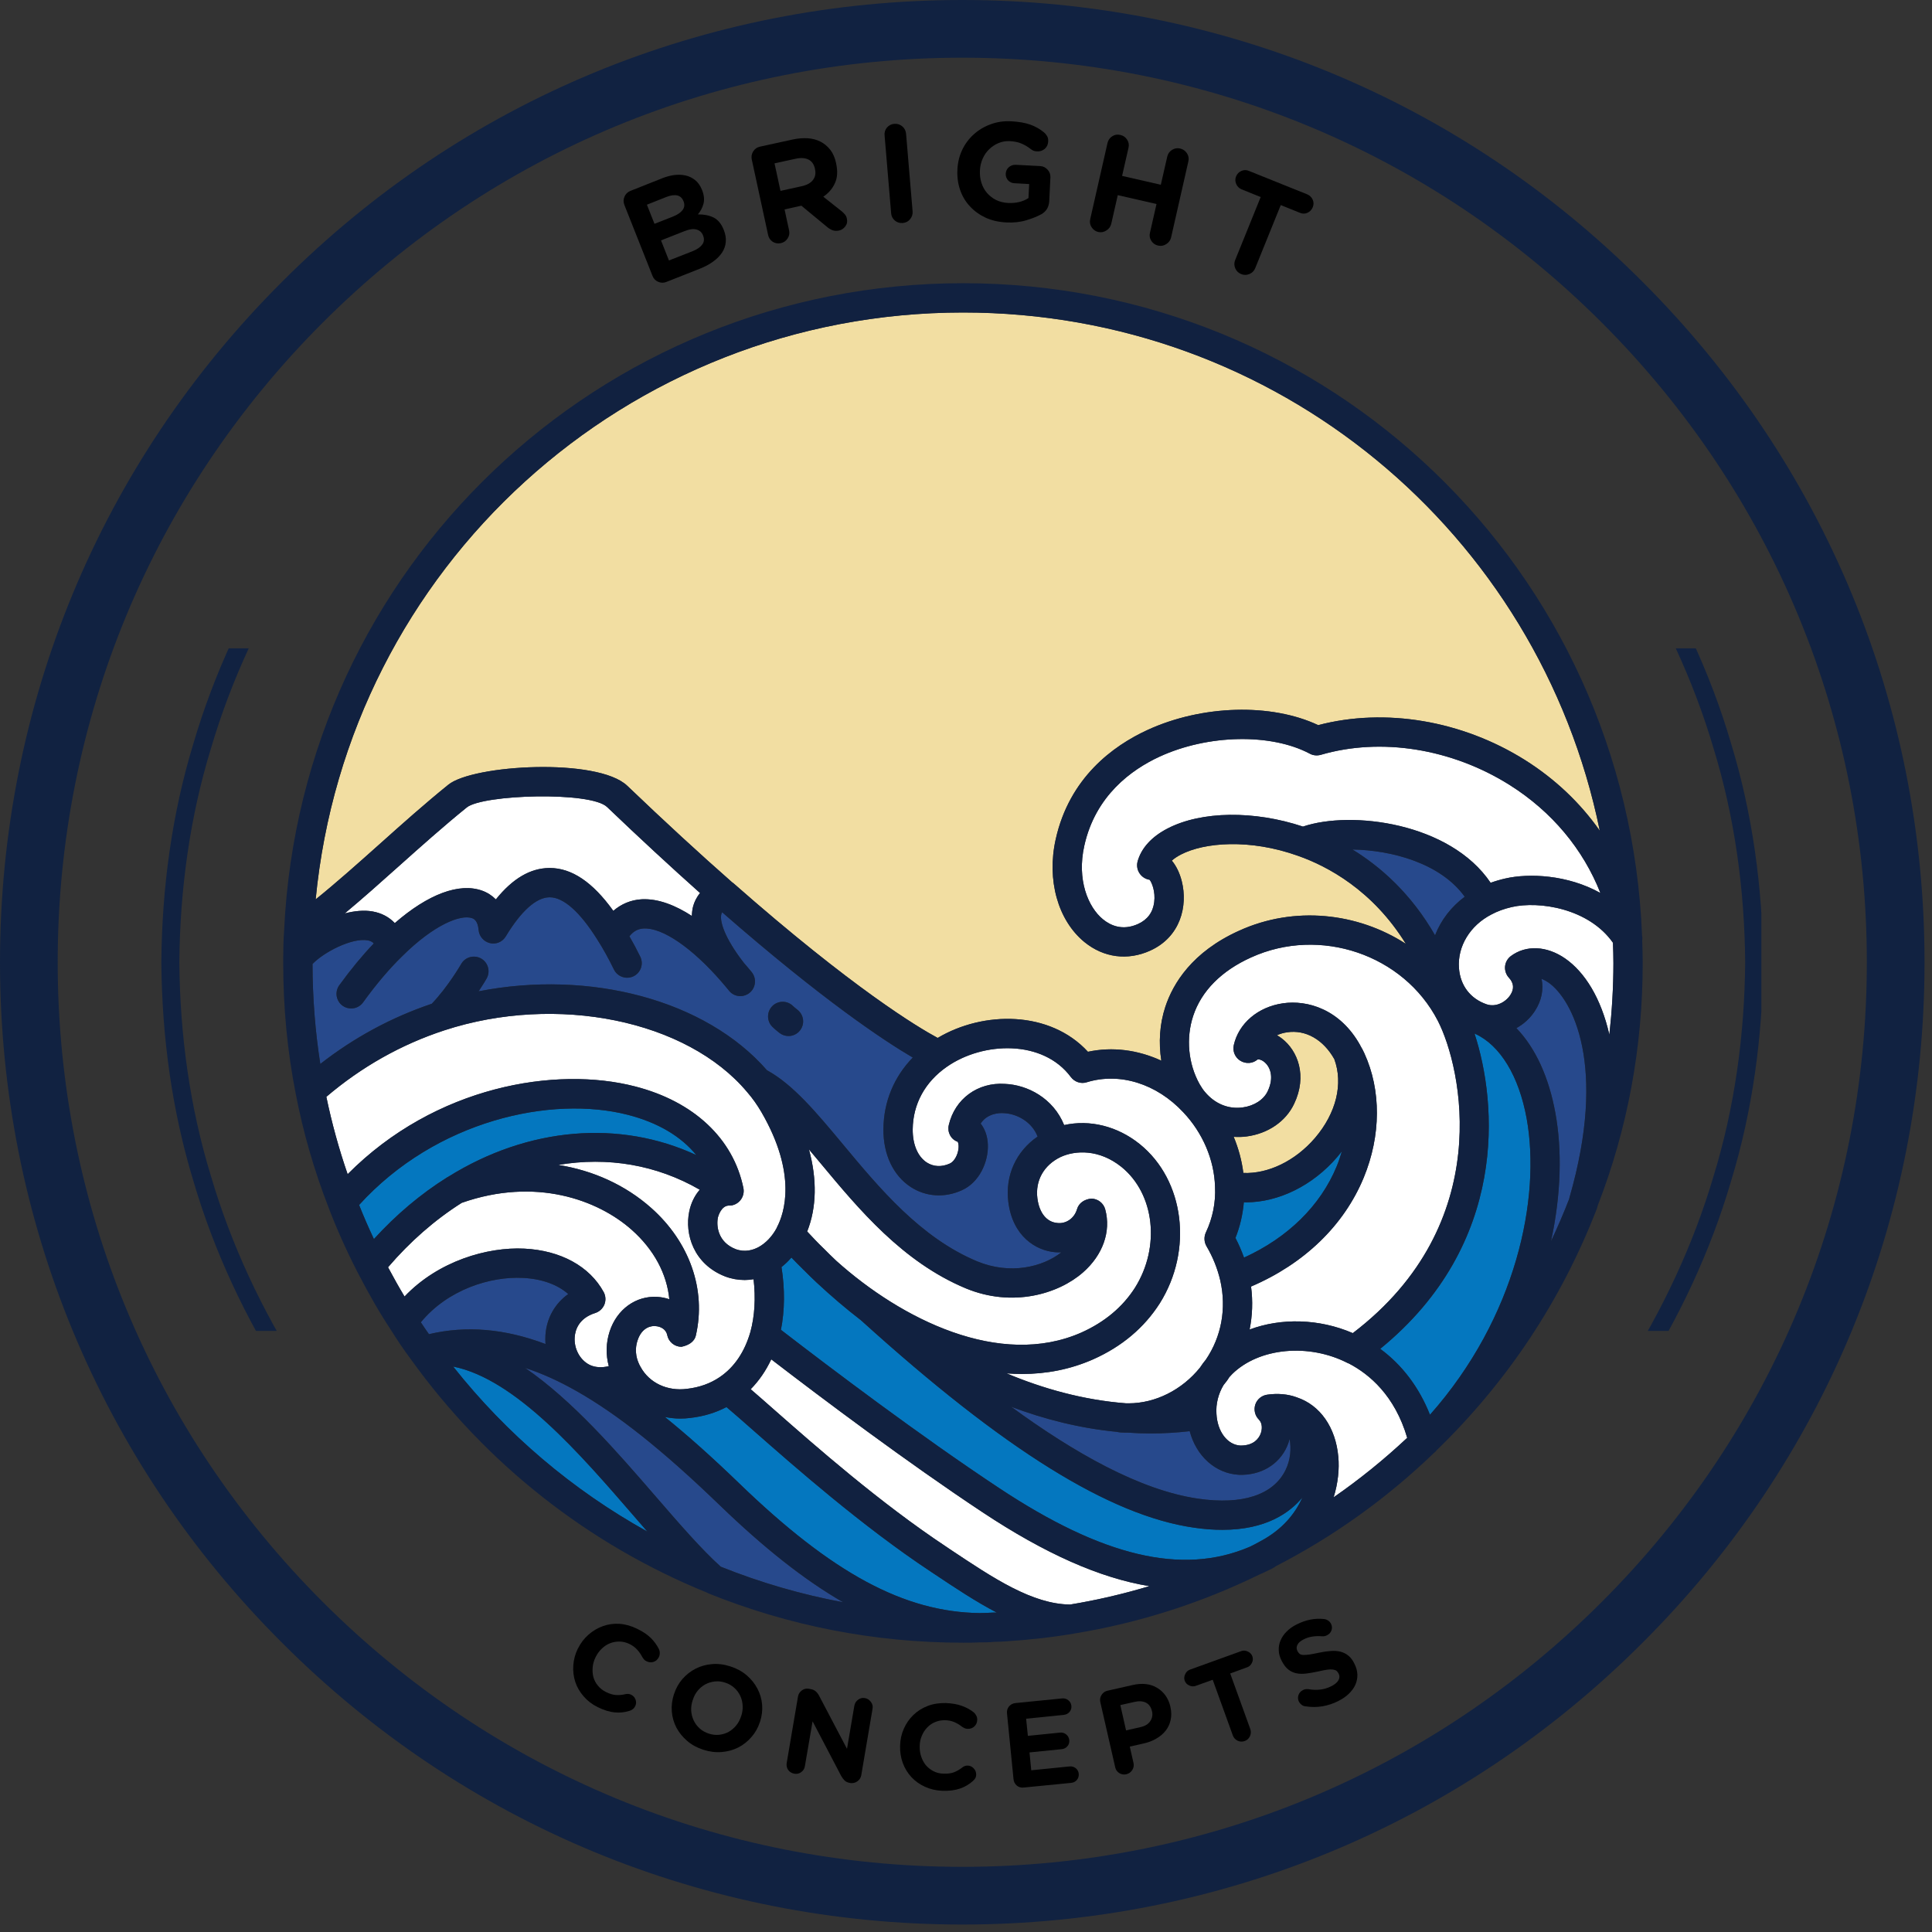 <svg xmlns="http://www.w3.org/2000/svg" xmlns:xlink="http://www.w3.org/1999/xlink" width="345" zoomAndPan="magnify" viewBox="0 0 258.75 258.75" height="345" preserveAspectRatio="xMidYMid meet" version="1.0"><rect x="0" y="0" width="258.75" height="258.75" fill="#333333" stroke="none"/><defs><g/><clipPath id="d707cb4264"><path d="M 0 0 L 257.75 0 L 257.75 257.75 L 0 257.75 Z M 0 0 " clip-rule="nonzero"/></clipPath><clipPath id="bd62504ea2"><path d="M 128.875 257.75 C 94.469 257.75 62.07 244.359 37.758 219.996 C 13.391 195.684 0 163.285 0 128.875 C 0 94.469 13.391 62.07 37.758 37.758 C 62.07 13.391 94.469 0 128.875 0 C 163.285 0 195.684 13.391 219.996 37.758 C 244.359 62.121 257.75 94.469 257.75 128.875 C 257.75 163.285 244.359 195.684 219.996 219.996 C 195.684 244.359 163.285 257.75 128.875 257.75 Z M 128.875 7.727 C 96.527 7.727 66.086 20.348 43.215 43.215 C 20.348 66.086 7.727 96.527 7.727 128.875 C 7.727 161.223 20.348 191.664 43.215 214.535 C 66.086 237.406 96.527 250.023 128.875 250.023 C 161.223 250.023 191.664 237.406 214.535 214.535 C 237.406 191.664 250.023 161.223 250.023 128.875 C 250.023 96.527 237.406 66.086 214.535 43.215 C 191.664 20.348 161.223 7.727 128.875 7.727 Z M 128.875 7.727 " clip-rule="nonzero"/></clipPath><clipPath id="afd496aaaf"><path d="M 21.605 86.832 L 235.898 86.832 L 235.898 178.246 L 21.605 178.246 Z M 21.605 86.832 " clip-rule="nonzero"/></clipPath><clipPath id="87d78ed9a6"><path d="M 37.93 37.93 L 220.004 37.93 L 220.004 220.004 L 37.93 220.004 Z M 37.93 37.93 " clip-rule="nonzero"/></clipPath></defs><g clip-path="url(#d707cb4264)"><g clip-path="url(#bd62504ea2)"><path fill="#112241" d="M 0 0 L 257.75 0 L 257.75 257.75 L 0 257.75 Z M 0 0 " fill-opacity="1" fill-rule="nonzero"/></g></g><g clip-path="url(#afd496aaaf)"><path fill="#112241" d="M 229.508 157.477 C 226.785 166.734 222.633 175.52 217.48 183.613 C 213.227 190.195 208.387 196.383 202.953 202.012 C 202.25 202.781 201.465 203.469 200.719 204.195 C 199.957 204.91 199.223 205.645 198.445 206.34 L 196.09 208.391 L 194.91 209.414 L 193.688 210.387 L 191.25 212.336 C 190.422 212.969 189.57 213.566 188.73 214.188 C 187.078 215.453 185.316 216.566 183.59 217.738 C 183.344 217.906 183.082 218.082 182.809 218.266 C 182.527 218.434 182.238 218.609 181.934 218.793 C 181.324 219.156 180.668 219.547 179.973 219.965 C 178.594 220.828 176.965 221.645 175.207 222.578 C 174.762 222.809 174.32 223.055 173.852 223.281 C 173.383 223.5 172.902 223.723 172.414 223.949 C 171.434 224.398 170.422 224.867 169.375 225.352 C 167.234 226.191 164.996 227.195 162.559 227.977 C 152.938 231.465 140.926 233.621 128.875 233.672 C 116.82 233.621 104.812 231.465 95.188 227.977 C 92.75 227.195 90.516 226.191 88.371 225.352 C 87.328 224.867 86.312 224.398 85.336 223.949 C 84.848 223.723 84.367 223.5 83.898 223.281 C 83.43 223.059 82.984 222.809 82.543 222.578 C 80.785 221.645 79.152 220.828 77.777 219.965 C 77.078 219.547 76.426 219.156 75.816 218.793 C 75.512 218.609 75.219 218.434 74.941 218.266 C 74.668 218.082 74.406 217.906 74.156 217.738 C 67.609 213.449 61.457 208.574 55.867 203.102 C 49.969 197.207 44.816 190.609 40.27 183.613 C 35.113 175.52 30.961 166.734 28.242 157.477 C 25.41 148.246 24.102 138.562 24.016 128.875 C 24.102 119.188 25.41 109.5 28.242 100.273 C 30.961 91.012 35.113 82.227 40.266 74.137 C 44.523 67.551 49.359 61.363 54.797 55.734 C 55.5 54.965 56.285 54.277 57.031 53.551 C 57.789 52.84 58.527 52.102 59.301 51.406 L 61.656 49.359 L 62.836 48.332 L 64.059 47.359 L 66.5 45.41 C 67.328 44.777 68.18 44.18 69.016 43.562 C 70.672 42.297 72.434 41.18 74.156 40.008 C 74.406 39.84 74.668 39.668 74.938 39.484 C 75.219 39.316 75.512 39.141 75.816 38.957 C 76.426 38.594 77.078 38.199 77.777 37.785 C 79.152 36.918 80.785 36.105 82.543 35.168 C 82.984 34.941 83.43 34.691 83.898 34.469 C 84.367 34.25 84.848 34.027 85.336 33.801 C 86.312 33.348 87.328 32.879 88.371 32.398 C 90.516 31.559 92.75 30.555 95.188 29.773 C 104.812 26.281 116.82 24.125 128.875 24.074 C 140.926 24.125 152.938 26.281 162.559 29.773 C 164.996 30.555 167.23 31.559 169.375 32.398 C 170.422 32.879 171.434 33.348 172.41 33.801 C 172.902 34.027 173.383 34.25 173.852 34.469 C 174.32 34.691 174.762 34.941 175.203 35.168 C 176.965 36.105 178.594 36.918 179.973 37.785 C 180.668 38.199 181.324 38.594 181.93 38.957 C 182.234 39.137 182.527 39.312 182.809 39.484 C 183.082 39.664 183.344 39.84 183.59 40.008 C 190.137 44.297 196.289 49.172 201.879 54.648 C 207.777 60.539 212.934 67.137 217.48 74.137 C 222.633 82.227 226.785 91.012 229.508 100.273 C 232.34 109.5 233.648 119.188 233.73 128.875 C 233.648 138.562 232.34 148.246 229.508 157.477 Z M 236.141 128.805 L 236.141 128.793 C 236.051 118.902 234.723 109.008 231.84 99.57 C 229.07 90.105 224.824 81.121 219.535 72.867 L 216.988 69.043 C 216.988 69.043 216.254 68.016 215.152 66.473 C 214.09 64.898 212.465 62.961 210.914 60.965 C 209.242 59.07 207.637 57.117 206.289 55.781 C 204.98 54.414 204.105 53.504 204.105 53.504 C 204.105 53.504 203.883 53.277 203.488 52.895 C 203.09 52.512 202.523 51.961 201.84 51.305 C 200.512 49.949 198.582 48.32 196.691 46.648 C 195.719 45.84 194.723 45.066 193.797 44.324 C 193.336 43.957 192.887 43.602 192.461 43.262 C 192.023 42.945 191.605 42.645 191.223 42.367 C 189.688 41.258 188.66 40.52 188.66 40.52 C 188.66 40.52 188.438 40.34 188.078 40.105 C 187.719 39.867 187.246 39.547 186.77 39.23 C 185.816 38.59 184.863 37.953 184.863 37.953 C 184.609 37.781 184.34 37.602 184.062 37.414 C 183.777 37.238 183.477 37.059 183.168 36.871 C 182.547 36.496 181.875 36.098 181.164 35.668 C 179.758 34.781 178.09 33.941 176.289 32.984 C 175.84 32.75 175.383 32.496 174.906 32.266 C 174.426 32.039 173.934 31.812 173.434 31.578 C 172.434 31.113 171.395 30.637 170.328 30.141 C 168.133 29.277 165.848 28.25 163.352 27.445 C 153.504 23.871 141.207 21.652 128.875 21.605 C 116.543 21.652 104.246 23.871 94.395 27.445 C 91.902 28.25 89.613 29.277 87.422 30.141 C 86.352 30.637 85.316 31.113 84.312 31.578 C 83.812 31.812 83.324 32.039 82.844 32.266 C 82.363 32.496 81.91 32.75 81.457 32.984 C 79.656 33.941 77.992 34.781 76.582 35.668 C 75.871 36.098 75.203 36.5 74.578 36.871 C 74.27 37.059 73.969 37.242 73.684 37.414 C 73.406 37.602 73.141 37.781 72.887 37.953 C 72.887 37.953 71.934 38.59 70.98 39.23 C 70.504 39.547 70.027 39.867 69.668 40.105 C 69.309 40.34 69.086 40.52 69.086 40.52 C 69.086 40.52 68.062 41.258 66.527 42.367 C 66.141 42.645 65.727 42.945 65.285 43.262 C 64.859 43.602 64.414 43.957 63.949 44.324 C 63.027 45.066 62.027 45.84 61.059 46.648 C 59.164 48.32 57.234 49.949 55.906 51.305 C 55.227 51.961 54.66 52.512 54.262 52.895 C 53.863 53.277 53.641 53.504 53.641 53.504 C 53.641 53.504 52.77 54.414 51.457 55.781 C 50.109 57.117 48.508 59.07 46.836 60.965 C 45.281 62.961 43.656 64.898 42.598 66.473 C 41.492 68.016 40.758 69.043 40.758 69.043 L 38.215 72.867 C 32.922 81.121 28.68 90.105 25.906 99.57 C 23.023 109.008 21.695 118.902 21.609 128.797 L 21.605 128.805 L 21.605 128.945 L 21.609 128.953 C 21.695 138.844 23.023 148.742 25.906 158.18 C 28.68 167.645 32.922 176.629 38.215 184.883 L 40.758 188.703 C 40.758 188.703 41.492 189.734 42.598 191.273 C 43.656 192.848 45.281 194.789 46.836 196.781 C 48.508 198.676 50.109 200.633 51.457 201.965 C 52.77 203.332 53.641 204.246 53.641 204.246 C 53.641 204.246 53.863 204.469 54.262 204.852 C 54.66 205.238 55.227 205.785 55.906 206.441 C 57.234 207.797 59.164 209.426 61.059 211.102 C 62.027 211.906 63.027 212.68 63.949 213.422 C 64.414 213.793 64.859 214.148 65.285 214.484 C 65.727 214.805 66.141 215.102 66.527 215.379 C 68.062 216.488 69.086 217.227 69.086 217.227 C 69.086 217.227 69.309 217.41 69.668 217.641 C 70.027 217.883 70.504 218.199 70.98 218.52 C 71.934 219.156 72.887 219.793 72.887 219.793 C 73.141 219.965 73.406 220.148 73.684 220.336 C 73.973 220.508 74.27 220.688 74.582 220.875 C 75.203 221.25 75.871 221.652 76.586 222.082 C 77.992 222.969 79.66 223.805 81.457 224.766 C 81.91 225 82.363 225.254 82.844 225.484 C 83.324 225.707 83.816 225.938 84.312 226.168 C 85.316 226.633 86.352 227.113 87.422 227.609 C 89.613 228.473 91.902 229.5 94.395 230.301 C 104.246 233.879 116.543 236.094 128.875 236.145 C 141.207 236.094 153.504 233.879 163.352 230.301 C 165.848 229.5 168.137 228.469 170.328 227.609 C 171.398 227.113 172.434 226.633 173.434 226.168 C 173.934 225.938 174.426 225.707 174.906 225.484 C 175.383 225.254 175.84 225 176.293 224.766 C 178.09 223.805 179.758 222.969 181.164 222.082 C 181.875 221.652 182.547 221.25 183.168 220.875 C 183.477 220.688 183.777 220.508 184.062 220.336 C 184.344 220.145 184.609 219.965 184.863 219.793 C 184.863 219.793 185.816 219.156 186.77 218.52 C 187.246 218.199 187.723 217.883 188.078 217.641 C 188.438 217.41 188.66 217.227 188.66 217.227 C 188.66 217.227 189.688 216.488 191.223 215.379 C 191.605 215.102 192.023 214.805 192.461 214.484 C 192.887 214.148 193.336 213.793 193.797 213.422 C 194.723 212.68 195.719 211.906 196.691 211.102 C 198.582 209.426 200.512 207.797 201.84 206.441 C 202.523 205.785 203.09 205.238 203.488 204.852 C 203.883 204.469 204.105 204.246 204.105 204.246 C 204.105 204.246 204.98 203.332 206.289 201.965 C 207.637 200.633 209.242 198.676 210.914 196.781 C 212.465 194.789 214.09 192.848 215.152 191.273 C 216.254 189.73 216.988 188.703 216.988 188.703 L 219.535 184.883 C 224.824 176.629 229.07 167.645 231.84 158.18 C 234.723 148.742 236.051 138.844 236.141 128.953 L 236.141 128.945 L 236.145 128.875 L 236.141 128.805 " fill-opacity="1" fill-rule="nonzero"/></g><path fill="#f2dea2" d="M 128.984 41.852 C 83.836 41.852 46.559 76.043 42.277 120.453 C 45.07 118.199 47.895 115.68 50.836 113.055 C 53.816 110.387 56.898 107.637 60.039 105.098 C 63.328 102.414 80.055 101.434 84.016 105.246 C 89 110.016 93.719 114.355 98.051 118.164 C 98.109 118.203 98.172 118.242 98.23 118.293 C 114.281 132.414 122.934 137.582 125.582 139.008 C 131.703 135.367 140.613 135.316 145.707 140.863 C 148.988 140.156 152.406 140.609 155.535 142.055 C 155.152 139.633 155.312 137.137 156.074 134.832 C 157.09 131.754 159.633 127.492 165.961 124.645 C 173.355 121.281 181.824 122.227 188.281 126.406 C 183.836 119.207 177.766 116.004 173.883 114.633 C 167.328 112.281 161.273 112.84 158.176 114.438 C 157.684 114.691 157.266 114.969 156.941 115.262 C 157.52 115.949 157.984 116.887 158.27 118.008 C 159.105 121.309 158.125 125.473 154.039 127.32 C 151.016 128.684 147.809 128.262 145.242 126.172 C 141.676 123.258 140.168 117.852 141.391 112.391 C 143.234 104.133 149.086 99.879 153.672 97.77 C 161.008 94.395 170.273 94.16 176.543 97.117 C 185.52 94.758 195.824 96.492 204.277 101.812 C 208.301 104.352 211.66 107.555 214.258 111.258 C 206.098 71.367 171.055 41.852 128.984 41.852 Z M 172.383 138.254 C 171.895 138.32 171.434 138.461 171.027 138.645 C 171.254 138.781 171.48 138.93 171.695 139.098 C 173.801 140.73 175.117 144.07 173.32 147.836 C 172.207 150.195 169.816 151.832 166.934 152.207 C 166.363 152.285 165.793 152.285 165.227 152.254 C 165.875 153.812 166.312 155.434 166.52 157.094 C 169.824 157.227 173.469 155.496 176.125 152.395 C 178.961 149.074 179.922 145.145 178.703 141.848 C 177.23 139.234 174.871 137.879 172.383 138.254 " fill-opacity="1" fill-rule="nonzero"/><path fill="#ffffff" d="M 216.02 126.258 C 212.77 121.637 206.102 120.641 202.469 121.48 C 201.438 121.715 200.551 122.043 199.754 122.469 C 196.883 123.941 195.188 126.746 195.395 129.629 C 195.562 131.98 196.914 133.754 199.102 134.508 C 200.371 134.934 201.68 134.188 202.281 133.254 C 202.816 132.438 202.75 131.656 202.09 130.949 C 201.711 130.543 201.523 129.988 201.57 129.434 C 201.621 128.875 201.91 128.371 202.355 128.039 C 204.379 126.535 207.156 126.668 209.617 128.367 C 212.262 130.203 214.43 133.691 215.539 138.578 C 215.887 135.414 216.082 132.219 216.082 128.984 C 216.082 128.062 216.055 127.168 216.02 126.258 Z M 147.723 123.125 C 148.707 123.934 150.324 124.699 152.422 123.746 C 153.68 123.172 154.41 122.191 154.582 120.82 C 154.762 119.395 154.27 118.211 153.969 117.828 C 153.484 117.75 153.047 117.508 152.734 117.121 C 152.328 116.633 152.191 115.965 152.363 115.348 C 152.863 113.57 154.254 112.047 156.379 110.953 C 160.918 108.609 167.969 108.527 174.504 110.703 C 180.973 108.512 194.203 110.168 199.637 118.23 C 200.254 118.008 200.906 117.812 201.602 117.656 C 204.75 116.93 209.953 117.141 214.34 119.598 C 212.027 113.727 207.844 108.695 202.188 105.133 C 194.426 100.25 184.957 98.734 176.887 101.094 C 176.395 101.23 175.867 101.184 175.422 100.941 C 170.234 98.184 161.785 98.355 155.312 101.332 C 151.531 103.074 146.715 106.555 145.223 113.25 C 144.191 117.828 145.734 121.508 147.723 123.125 Z M 167.578 128.219 C 163.59 130.012 160.902 132.723 159.801 136.062 C 158.812 139.055 159.137 142.477 160.668 145.211 C 160.879 145.551 161.117 145.961 161.402 146.273 C 162.719 147.836 164.531 148.578 166.43 148.316 C 167.957 148.113 169.242 147.285 169.777 146.152 C 170.695 144.223 170.09 142.82 169.289 142.199 C 168.871 141.875 168.5 141.844 168.414 141.906 C 167.77 142.453 166.855 142.508 166.133 142.074 C 165.414 141.641 165.055 140.797 165.238 139.973 C 165.895 137.055 168.477 134.855 171.82 134.371 C 175.082 133.898 179.477 135.145 182.172 139.996 C 182.184 140.016 182.188 140.035 182.199 140.055 C 182.199 140.059 182.199 140.059 182.199 140.059 C 182.395 140.395 182.582 140.73 182.727 141.066 C 184.992 146 184.965 152.082 182.645 157.707 C 180 164.121 174.672 169.258 167.551 172.305 C 167.809 174.262 167.734 176.195 167.359 178.062 C 171.578 176.484 176.664 176.594 181.18 178.543 C 200.438 163.867 195.785 142.969 192.566 136.711 C 187.988 127.844 176.777 124.043 167.578 128.219 Z M 180.672 182.621 C 180.617 182.602 180.559 182.586 180.504 182.555 C 175.281 179.871 168.629 180.496 165.035 184.016 L 164.629 184.453 C 164.434 184.785 164.176 185.133 163.871 185.496 C 163.172 186.652 162.824 188.027 162.918 189.34 C 163.035 191.734 164.383 193.508 166.129 193.602 C 167.988 193.613 168.586 192.578 168.797 192.109 C 169.066 191.492 169.109 190.637 168.598 190.121 C 168.074 189.598 167.891 188.816 168.121 188.109 C 168.355 187.406 168.969 186.898 169.703 186.789 C 171.121 186.582 172.477 186.707 173.637 187.129 C 173.637 187.129 173.641 187.129 173.641 187.129 C 173.66 187.137 173.684 187.148 173.707 187.156 C 176.789 188.188 178.887 191.156 179.238 195.102 C 179.387 196.719 179.211 198.605 178.613 200.531 C 182.078 198.133 185.363 195.473 188.465 192.566 C 186.805 186.887 183.375 184.035 180.672 182.621 Z M 163.434 171.508 C 163.062 169.902 162.438 168.348 161.586 166.906 C 161.258 166.34 161.227 165.656 161.5 165.062 C 162.41 163.145 162.836 161.027 162.727 158.938 C 162.625 155.336 161.078 151.715 158.477 148.969 C 154.898 145.133 149.965 143.594 145.566 144.941 C 144.781 145.203 143.918 144.91 143.414 144.242 C 139.68 139.211 131.66 139.484 126.812 142.871 C 123.891 144.895 122.27 147.863 122.238 151.25 C 122.223 153.277 122.91 154.898 124.117 155.688 C 125.023 156.27 126.113 156.324 127.195 155.836 C 127.684 155.621 128.121 154.977 128.301 154.219 C 128.48 153.477 128.332 153.004 128.262 152.918 C 127.332 152.582 126.852 151.641 127.07 150.672 C 127.879 147.176 130.949 144.922 134.578 145.164 C 137.609 145.285 141.059 147.074 142.52 150.68 C 145.93 149.914 149.645 150.812 152.648 153.23 C 158.633 158.059 159.805 167.43 155.328 174.551 C 153.242 177.82 150.25 180.34 146.422 182.047 C 143.324 183.418 140.098 184.016 136.852 184.016 C 136.172 184.016 135.492 183.984 134.809 183.934 C 139.703 185.984 145.102 187.508 150.832 187.945 L 151.152 187.945 C 154.727 187.945 158.297 186.16 160.715 183.16 C 160.98 182.766 161.227 182.41 161.5 182.094 C 163.59 179.008 164.277 175.25 163.434 171.508 Z M 103.293 182.055 C 102.574 183.586 101.648 184.93 100.539 186.055 C 101.391 186.785 102.395 187.668 103.543 188.68 C 109.246 193.699 117.867 201.285 126.777 207.184 L 127.172 207.453 C 133.105 211.41 138.234 214.828 143.316 214.895 C 146.914 214.301 150.461 213.473 153.934 212.43 C 147.293 211.344 139.945 208.07 131.59 202.535 C 121.465 195.824 110.176 187.344 103.293 182.055 Z M 110.258 167.156 C 110.27 167.168 110.285 167.18 110.289 167.184 C 110.293 167.188 110.297 167.191 110.297 167.191 C 110.891 167.785 111.414 168.312 111.973 168.832 C 111.973 168.832 111.977 168.832 111.977 168.832 C 111.984 168.84 111.992 168.848 111.996 168.852 C 111.996 168.855 112 168.855 112 168.859 C 112.008 168.863 112.012 168.871 112.02 168.875 C 120.727 176.688 133.91 183.285 144.828 178.465 C 147.934 177.074 150.352 175.055 152.008 172.461 C 155.438 166.996 154.645 159.887 150.191 156.281 C 147.215 153.895 144.012 154.035 142.02 154.969 C 139.801 156.047 138.637 158.113 138.934 160.477 C 139.18 162.438 140.176 163.68 141.617 163.793 C 142.59 163.922 143.832 163.34 144.25 161.93 C 144.496 161.09 145.27 160.613 146.152 160.527 C 147.031 160.539 147.797 161.129 148.023 161.977 C 148.82 164.926 147.707 168.078 145.047 170.41 C 141.715 173.336 135.559 175.129 129.328 172.539 C 120.898 169.012 115.059 161.996 109.91 155.809 C 109.375 155.164 108.855 154.543 108.34 153.934 C 109.438 157.938 109.379 161.727 108.105 164.93 C 108.816 165.699 109.527 166.453 110.258 167.156 Z M 85.086 145.512 C 92.93 147.535 98.207 152.492 99.562 159.109 C 99.777 160.172 99.094 161.211 98.031 161.43 C 97.969 161.438 97.902 161.438 97.836 161.445 C 97.77 161.453 97.707 161.465 97.637 161.465 C 97.633 161.465 97.629 161.461 97.621 161.461 C 97.609 161.461 97.598 161.461 97.586 161.457 C 97.562 161.461 97.547 161.465 97.527 161.465 C 96.574 161.551 96.191 162.875 96.152 163.039 C 95.914 164.18 96.141 166.359 98.512 167.289 C 99.766 167.766 100.875 167.406 101.586 167.027 C 102.555 166.504 103.422 165.586 104.027 164.457 C 104.043 164.426 104.047 164.395 104.062 164.363 C 105.039 162.496 106.797 157.262 101.984 148.957 C 101.414 147.977 100.777 147.078 100.086 146.285 C 100.082 146.281 100.078 146.273 100.074 146.273 C 100.066 146.266 100.059 146.262 100.059 146.254 C 92 136.633 74.574 133.074 59.523 137.988 C 53.719 139.887 48.41 142.891 43.707 146.895 C 44.434 150.387 45.383 153.855 46.559 157.258 C 58.316 145.418 74.469 142.754 85.086 145.512 Z M 100.926 171.324 C 100.527 171.391 100.133 171.43 99.734 171.43 C 98.84 171.43 97.957 171.273 97.105 170.949 C 92.895 169.301 91.676 165.281 92.312 162.238 C 92.555 161.074 93.055 160.098 93.719 159.336 C 87.938 156 81.387 154.891 74.762 156.016 C 79.434 156.758 83.758 158.707 87.227 161.789 C 92.371 166.367 94.602 172.746 93.195 178.855 C 92.988 179.754 92.145 180.195 91.258 180.375 C 90.332 180.367 89.543 179.711 89.359 178.805 C 89.191 177.973 88.41 177.641 87.793 177.605 C 87.383 177.547 85.992 177.645 85.383 179.531 C 84.891 181.039 85.336 182.289 85.793 183.074 C 86.957 185.211 89.375 186.352 92.008 186.004 C 93.672 185.812 95.129 185.289 96.383 184.441 C 98.336 183.121 99.723 181.078 100.5 178.383 C 101.078 176.27 101.219 173.855 100.926 171.324 Z M 49.898 122.07 C 51.105 122.281 52.109 122.82 52.875 123.629 C 57.328 119.758 61.504 118.18 64.582 119.289 C 65.289 119.543 65.902 119.945 66.41 120.457 C 68.668 117.652 71.031 116.273 73.562 116.25 L 73.621 116.25 C 76.57 116.25 79.371 118.133 82.141 121.988 C 83.215 121.059 84.504 120.52 85.953 120.438 C 88.195 120.328 90.516 121.281 92.66 122.672 C 92.676 122.215 92.719 121.77 92.84 121.348 C 92.988 120.816 93.266 120.195 93.758 119.602 C 89.855 116.121 85.688 112.273 81.301 108.078 C 79.094 105.957 64.645 106.402 62.512 108.141 C 59.438 110.629 56.395 113.344 53.449 115.977 C 50.965 118.199 48.559 120.344 46.168 122.336 C 47.465 121.996 48.75 121.867 49.898 122.07 Z M 89.641 174.004 C 89.316 170.609 87.586 167.359 84.617 164.719 C 80.074 160.68 71.719 157.625 61.84 161.094 C 58.227 163.383 54.914 166.285 51.969 169.723 C 52.727 171.145 53.457 172.441 54.18 173.641 C 58.68 168.902 65.25 166.98 70.23 167.227 C 75.098 167.473 78.965 169.594 80.848 173.043 C 81.125 173.555 81.16 174.172 80.945 174.715 C 80.723 175.258 80.27 175.676 79.711 175.852 C 77.473 176.559 77.035 178.176 76.969 179.07 C 76.855 180.617 77.66 182.121 78.922 182.77 C 78.953 182.785 78.98 182.797 79.012 182.816 C 79.73 183.145 80.59 183.195 81.535 182.969 C 81.125 181.457 81.148 179.852 81.652 178.312 C 82.621 175.34 85.18 173.52 88.02 173.688 C 88.582 173.723 89.129 173.828 89.641 174.004 " fill-opacity="1" fill-rule="nonzero"/><path fill="#27498c" d="M 207.383 131.59 C 207.172 131.449 206.844 131.242 206.461 131.098 C 206.754 132.52 206.465 134.023 205.57 135.395 C 204.934 136.379 204.066 137.156 203.09 137.695 C 205.637 140.348 207.445 144.254 208.32 149.117 C 209.211 154.023 209.086 159.961 207.727 166.227 C 208.598 164.379 209.414 162.492 210.16 160.566 C 210.168 160.516 210.176 160.461 210.191 160.414 C 215.305 142.707 210.586 133.816 207.383 131.59 Z M 181.133 113.773 C 184.879 116.066 188.984 119.668 192.195 125.262 C 192.973 123.25 194.344 121.453 196.168 120.098 C 192.91 115.57 186.305 113.859 181.133 113.773 Z M 172.387 193.688 C 171.297 196.18 168.832 197.613 165.934 197.52 C 162.758 197.344 160.215 194.996 159.332 191.676 C 157.562 191.879 155.836 191.98 154.137 191.98 C 153.109 191.98 152.094 191.945 151.074 191.871 L 150.719 191.871 C 150.715 191.871 150.707 191.867 150.703 191.867 C 150.66 191.867 150.613 191.867 150.574 191.867 C 150.566 191.867 150.566 191.863 150.562 191.863 C 150.281 191.859 149.977 191.848 149.711 191.793 C 149.684 191.789 149.66 191.773 149.629 191.77 C 144.602 191.289 139.832 190.066 135.426 188.406 C 143.797 194.527 152.672 199.594 160.492 200.719 C 166.383 201.578 170.547 200.215 172.176 196.875 C 172.844 195.508 172.953 193.996 172.715 192.723 C 172.629 193.047 172.527 193.371 172.387 193.688 Z M 142.145 167.723 C 141.867 167.738 141.582 167.727 141.289 167.703 C 138.762 167.492 135.613 165.598 135.043 160.961 C 134.602 157.43 136.082 154.203 138.965 152.219 C 138.199 150.227 136.18 149.152 134.422 149.082 C 133.82 149.031 132.207 149.121 131.34 150.477 C 131.922 151.215 132.27 152.199 132.305 153.332 C 132.379 155.562 131.199 158.367 128.789 159.422 C 126.504 160.453 124.012 160.293 121.977 158.977 C 119.625 157.445 118.285 154.613 118.316 151.211 C 118.348 147.531 119.734 144.227 122.246 141.637 C 118.398 139.383 110.219 133.969 96.719 122.18 C 96.652 122.277 96.629 122.363 96.613 122.418 C 96.355 123.32 97 125.586 99.656 128.992 C 99.934 129.297 100.297 129.738 100.664 130.18 C 101.352 131.02 101.238 132.27 100.406 132.953 C 100.039 133.262 99.594 133.41 99.152 133.41 C 98.594 133.41 98.039 133.172 97.656 132.703 L 97.633 132.672 C 97.301 132.273 96.977 131.875 96.648 131.508 C 96.645 131.5 96.641 131.496 96.637 131.488 C 96.633 131.488 96.629 131.484 96.629 131.48 C 92.691 126.941 88.703 124.195 86.176 124.355 C 85.418 124.398 84.816 124.738 84.297 125.395 C 84.801 126.27 85.285 127.176 85.75 128.129 C 86.227 129.102 85.824 130.273 84.848 130.75 C 83.887 131.219 82.699 130.82 82.223 129.844 C 81.516 128.395 80.766 127.035 79.977 125.805 C 77.664 122.117 75.469 120.172 73.617 120.172 L 73.594 120.172 C 71.824 120.188 69.801 122 67.738 125.41 C 67.301 126.141 66.457 126.512 65.613 126.309 C 64.789 126.109 64.176 125.41 64.102 124.562 C 63.988 123.25 63.422 123.043 63.234 122.973 C 61.746 122.43 58.16 123.789 53.828 128.102 C 52.109 129.781 50.359 131.848 48.625 134.25 C 48.238 134.785 47.641 135.062 47.031 135.062 C 46.633 135.062 46.23 134.949 45.883 134.695 C 45.004 134.062 44.805 132.832 45.441 131.953 C 46.977 129.836 48.523 127.965 50.062 126.352 C 49.832 126.102 49.551 125.992 49.223 125.934 C 47.117 125.578 43.34 127.539 41.855 129.109 C 41.863 133.668 42.219 138.148 42.898 142.492 C 47.418 138.961 52.422 136.254 57.828 134.43 C 60.047 132.102 61.742 129.141 61.762 129.113 C 62.293 128.168 63.492 127.844 64.438 128.375 C 65.379 128.914 65.707 130.109 65.172 131.051 C 65.141 131.113 64.746 131.793 64.105 132.762 C 79.02 129.848 94.496 133.914 102.719 143.336 C 106.211 145.242 109.328 148.977 112.926 153.297 C 117.789 159.141 123.301 165.766 130.84 168.918 C 135.309 170.773 139.66 169.68 142.145 167.723 Z M 107.152 137.992 C 106.77 138.492 106.188 138.754 105.605 138.754 C 105.18 138.754 104.762 138.621 104.402 138.344 C 103.773 137.855 103.43 137.508 103.43 137.508 C 102.672 136.742 102.676 135.5 103.445 134.734 C 104.207 133.98 105.441 133.98 106.195 134.727 C 106.238 134.762 106.445 134.965 106.801 135.238 C 107.66 135.902 107.816 137.137 107.152 137.992 Z M 77.18 186.285 C 74.816 184.945 72.535 183.918 70.328 183.203 C 76.676 187.551 82.633 194.426 87.836 200.441 C 90.996 204.094 93.977 207.535 96.535 209.828 C 101.855 211.961 107.332 213.551 112.922 214.59 C 107.727 211.602 102.293 207.297 96.277 201.48 C 88.766 194.234 82.695 189.402 77.18 186.285 Z M 73.051 178.789 C 73.219 176.512 74.316 174.59 76.102 173.309 C 74.672 172.039 72.562 171.273 70.035 171.148 C 65.688 170.922 59.965 172.707 56.363 177.09 C 56.719 177.633 57.078 178.164 57.449 178.684 C 62.441 177.508 67.594 177.941 73.059 180.004 C 73.031 179.602 73.027 179.199 73.051 178.789 " fill-opacity="1" fill-rule="nonzero"/><path fill="#0477bf" d="M 204.465 149.812 C 203.434 144.129 200.922 139.992 197.574 138.461 C 197.539 138.449 197.512 138.438 197.48 138.422 C 200.516 147.676 202.109 166.562 184.852 180.648 C 187.801 182.812 190.074 185.832 191.516 189.477 C 203.098 176.402 206.387 160.445 204.465 149.812 Z M 166.867 161.027 C 166.773 161.027 166.68 161.012 166.586 161.012 C 166.445 162.637 166.078 164.254 165.461 165.797 C 165.91 166.645 166.285 167.527 166.609 168.43 C 172.473 165.762 176.844 161.484 179.02 156.211 C 179.293 155.539 179.52 154.867 179.719 154.188 C 179.52 154.441 179.316 154.699 179.105 154.945 C 175.805 158.801 171.219 161.027 166.867 161.027 Z M 163.723 204.887 C 162.566 204.891 161.305 204.801 159.93 204.602 C 148.645 202.984 134.5 194.184 115.414 176.914 C 115.352 176.867 115.312 176.828 115.258 176.781 C 113.293 175.266 111.355 173.617 109.328 171.73 C 109.32 171.723 109.312 171.715 109.305 171.707 C 108.738 171.18 108.207 170.648 107.676 170.117 C 107.598 170.055 107.531 169.984 107.465 169.91 C 106.969 169.43 106.48 168.93 105.996 168.422 C 105.582 168.887 105.145 169.324 104.664 169.695 C 105.129 172.633 105.105 175.496 104.59 178.102 C 111.273 183.254 123.172 192.246 133.762 199.262 C 147.656 208.477 158.301 210.996 167.258 207.211 C 167.277 207.203 167.406 207.141 167.52 207.094 C 167.871 206.918 168.227 206.738 168.578 206.543 C 168.66 206.488 168.75 206.445 168.84 206.395 C 168.852 206.395 168.859 206.391 168.867 206.383 C 171.734 204.852 173.477 202.711 174.43 200.551 C 172.758 202.582 169.578 204.887 163.723 204.887 Z M 124.602 210.449 C 115.48 204.41 106.387 196.406 100.949 191.625 C 99.477 190.328 98.246 189.246 97.297 188.449 C 95.836 189.207 94.227 189.699 92.484 189.898 C 92.008 189.961 91.539 189.988 91.078 189.988 C 90.383 189.988 89.711 189.902 89.051 189.777 C 92.121 192.258 95.406 195.191 99 198.664 C 111.457 210.703 121.086 215.902 131.207 216.039 L 131.219 216.039 C 131.898 216.031 132.527 215.996 133.109 215.965 L 133.109 215.973 C 133.25 215.969 133.375 215.965 133.488 215.965 C 130.68 214.504 127.879 212.637 125 210.715 Z M 93.25 154.695 C 91.223 152.195 88.113 150.344 84.105 149.312 C 73.883 146.672 58.41 150.023 48.094 161.379 C 48.691 162.891 49.355 164.414 50.078 165.945 C 53.039 162.695 56.32 159.922 59.879 157.688 C 59.902 157.672 59.93 157.668 59.949 157.652 C 59.953 157.652 59.953 157.648 59.957 157.648 C 59.973 157.641 59.984 157.633 60 157.625 C 60.008 157.621 60.012 157.613 60.02 157.609 C 60.027 157.602 60.039 157.602 60.043 157.598 C 70.809 150.895 83.023 149.953 93.25 154.695 Z M 60.691 183.02 C 67.863 192.074 76.695 199.57 86.699 205.121 C 86.098 204.426 85.488 203.727 84.871 203.012 C 77.695 194.719 69.035 184.688 60.691 183.02 " fill-opacity="1" fill-rule="nonzero"/><g clip-path="url(#87d78ed9a6)"><path fill="#112140" d="M 220.004 128.984 C 220.004 127.969 219.973 126.98 219.938 125.969 C 219.949 125.879 219.965 125.789 219.965 125.691 C 219.965 125.574 219.945 125.453 219.922 125.34 C 217.98 76.32 178.039 37.93 128.984 37.93 C 80.297 37.93 40.352 75.988 38.055 124.539 C 37.965 125.801 37.93 127.098 37.93 128.355 L 37.93 128.984 C 37.93 134.988 38.5 140.887 39.609 146.5 C 40.598 151.633 42.07 156.734 43.977 161.648 C 45.066 164.52 46.379 167.449 47.875 170.371 C 47.879 170.379 47.883 170.387 47.887 170.395 C 49.445 173.402 50.855 175.848 52.305 178.039 C 53.156 179.418 54.098 180.801 55.047 182.074 C 65.105 196.059 78.82 206.855 94.703 213.305 L 94.707 213.301 C 94.723 213.305 94.742 213.312 94.758 213.32 L 94.746 213.348 C 105.648 217.762 117.172 220.004 128.984 220.004 C 129.77 220.004 130.508 220.004 131.184 219.961 C 131.902 219.961 132.66 219.953 133.18 219.887 C 133.211 219.887 133.242 219.887 133.27 219.883 C 133.652 219.883 134.062 219.875 134.449 219.84 L 134.449 219.844 C 137.855 219.625 140.91 219.281 143.777 218.797 C 143.797 218.793 143.816 218.789 143.84 218.785 C 143.852 218.781 143.859 218.781 143.871 218.777 C 152.539 217.363 160.922 214.684 168.797 210.812 C 168.91 210.77 169.141 210.684 169.246 210.617 C 169.246 210.613 169.246 210.613 169.25 210.613 L 170.223 210.152 C 170.379 210.074 170.629 209.949 170.902 209.742 C 178.578 205.797 185.684 200.715 192.02 194.621 L 192.012 194.617 C 192.168 194.504 192.32 194.375 192.359 194.281 C 201.871 185.082 209.105 174.176 213.867 161.867 L 213.863 161.863 C 213.914 161.738 213.953 161.605 213.98 161.465 C 217.973 151.188 220.004 140.262 220.004 128.984 Z M 171.695 139.098 C 171.48 138.93 171.254 138.781 171.027 138.645 C 171.434 138.461 171.895 138.32 172.383 138.254 C 174.871 137.879 177.23 139.234 178.703 141.848 C 179.922 145.145 178.961 149.074 176.125 152.395 C 173.469 155.496 169.824 157.227 166.52 157.094 C 166.312 155.434 165.875 153.812 165.227 152.254 C 165.793 152.285 166.363 152.285 166.934 152.207 C 169.816 151.832 172.207 150.195 173.32 147.836 C 175.117 144.07 173.801 140.73 171.695 139.098 Z M 166.586 161.012 C 166.68 161.012 166.773 161.027 166.867 161.027 C 171.219 161.027 175.805 158.801 179.105 154.945 C 179.316 154.699 179.52 154.441 179.719 154.188 C 179.52 154.867 179.293 155.539 179.02 156.211 C 176.844 161.484 172.473 165.762 166.609 168.43 C 166.285 167.527 165.91 166.645 165.461 165.797 C 166.078 164.254 166.445 162.637 166.586 161.012 Z M 167.551 172.305 C 174.672 169.258 180 164.121 182.645 157.707 C 184.965 152.082 184.992 146 182.727 141.066 C 182.582 140.73 182.395 140.395 182.199 140.059 C 182.199 140.059 182.199 140.059 182.199 140.055 C 182.188 140.035 182.184 140.016 182.172 139.996 C 179.477 135.145 175.082 133.898 171.82 134.371 C 168.477 134.855 165.895 137.055 165.238 139.973 C 165.055 140.797 165.414 141.641 166.133 142.074 C 166.855 142.508 167.77 142.453 168.414 141.906 C 168.5 141.844 168.871 141.875 169.289 142.199 C 170.09 142.82 170.695 144.223 169.777 146.152 C 169.242 147.285 167.957 148.113 166.43 148.316 C 164.531 148.578 162.719 147.836 161.402 146.273 C 161.117 145.961 160.879 145.551 160.668 145.211 C 159.137 142.477 158.812 139.055 159.801 136.062 C 160.902 132.723 163.59 130.012 167.578 128.219 C 176.777 124.043 187.988 127.844 192.566 136.711 C 195.785 142.969 200.438 163.867 181.18 178.543 C 176.664 176.594 171.578 176.484 167.359 178.062 C 167.734 176.195 167.809 174.262 167.551 172.305 Z M 161.5 182.094 C 161.227 182.41 160.98 182.766 160.715 183.16 C 158.297 186.16 154.727 187.945 151.152 187.945 L 150.832 187.945 C 145.102 187.508 139.703 185.984 134.809 183.934 C 135.492 183.984 136.172 184.016 136.852 184.016 C 140.098 184.016 143.324 183.418 146.422 182.047 C 150.25 180.34 153.242 177.82 155.328 174.551 C 159.805 167.43 158.633 158.059 152.648 153.23 C 149.645 150.812 145.93 149.914 142.52 150.68 C 141.059 147.074 137.609 145.285 134.578 145.164 C 130.949 144.922 127.879 147.176 127.07 150.672 C 126.852 151.641 127.332 152.582 128.262 152.918 C 128.332 153.004 128.48 153.477 128.301 154.219 C 128.121 154.977 127.684 155.621 127.195 155.836 C 126.113 156.324 125.023 156.27 124.117 155.688 C 122.91 154.898 122.223 153.277 122.238 151.25 C 122.27 147.863 123.891 144.895 126.812 142.871 C 131.66 139.484 139.68 139.211 143.414 144.242 C 143.918 144.91 144.781 145.203 145.566 144.941 C 149.965 143.594 154.898 145.133 158.477 148.969 C 161.078 151.715 162.625 155.336 162.727 158.938 C 162.836 161.027 162.41 163.145 161.5 165.062 C 161.227 165.656 161.258 166.34 161.586 166.906 C 162.438 168.348 163.062 169.902 163.434 171.508 C 164.277 175.25 163.59 179.008 161.5 182.094 Z M 165.934 197.52 C 168.832 197.613 171.297 196.18 172.387 193.688 C 172.527 193.371 172.629 193.047 172.715 192.723 C 172.953 193.996 172.844 195.508 172.176 196.875 C 170.547 200.215 166.383 201.578 160.492 200.719 C 152.672 199.594 143.797 194.527 135.426 188.406 C 139.832 190.066 144.602 191.289 149.629 191.77 C 149.66 191.773 149.684 191.789 149.711 191.793 C 149.977 191.848 150.281 191.859 150.562 191.863 C 150.566 191.863 150.566 191.867 150.574 191.867 C 150.613 191.867 150.66 191.867 150.703 191.867 C 150.707 191.867 150.715 191.871 150.719 191.871 L 151.074 191.871 C 152.094 191.945 153.109 191.98 154.137 191.98 C 155.836 191.98 157.562 191.879 159.332 191.676 C 160.215 194.996 162.758 197.344 165.934 197.52 Z M 108.34 153.934 C 108.855 154.543 109.375 155.164 109.91 155.809 C 115.059 161.996 120.898 169.012 129.328 172.539 C 135.559 175.129 141.715 173.336 145.047 170.41 C 147.707 168.078 148.82 164.926 148.023 161.977 C 147.797 161.129 147.031 160.539 146.152 160.527 C 145.27 160.613 144.496 161.09 144.25 161.93 C 143.832 163.34 142.59 163.922 141.617 163.793 C 140.176 163.68 139.18 162.438 138.934 160.477 C 138.637 158.113 139.801 156.047 142.02 154.969 C 144.012 154.035 147.215 153.895 150.191 156.281 C 154.645 159.887 155.438 166.996 152.008 172.461 C 150.352 175.055 147.934 177.074 144.828 178.465 C 133.91 183.285 120.727 176.688 112.02 168.875 C 112.012 168.871 112.008 168.863 112 168.859 C 112 168.855 111.996 168.855 111.996 168.852 C 111.992 168.848 111.984 168.84 111.977 168.832 C 111.977 168.832 111.973 168.832 111.973 168.832 C 111.414 168.312 110.891 167.785 110.297 167.191 C 110.297 167.191 110.293 167.188 110.289 167.184 C 110.285 167.18 110.27 167.168 110.258 167.156 C 109.527 166.453 108.816 165.699 108.105 164.93 C 109.379 161.727 109.438 157.938 108.34 153.934 Z M 192.195 125.262 C 188.984 119.668 184.879 116.066 181.133 113.773 C 186.305 113.859 192.91 115.57 196.168 120.098 C 194.344 121.453 192.973 123.25 192.195 125.262 Z M 174.504 110.703 C 167.969 108.527 160.918 108.609 156.379 110.953 C 154.254 112.047 152.863 113.57 152.363 115.348 C 152.191 115.965 152.328 116.633 152.734 117.121 C 153.047 117.508 153.484 117.75 153.969 117.828 C 154.27 118.211 154.762 119.395 154.582 120.82 C 154.41 122.191 153.68 123.172 152.422 123.746 C 150.324 124.699 148.707 123.934 147.723 123.125 C 145.734 121.508 144.191 117.828 145.223 113.25 C 146.715 106.555 151.531 103.074 155.312 101.332 C 161.785 98.355 170.234 98.184 175.422 100.941 C 175.867 101.184 176.395 101.23 176.887 101.094 C 184.957 98.734 194.426 100.25 202.188 105.133 C 207.844 108.695 212.027 113.727 214.34 119.598 C 209.953 117.141 204.75 116.93 201.602 117.656 C 200.906 117.812 200.254 118.008 199.637 118.23 C 194.203 110.168 180.973 108.512 174.504 110.703 Z M 128.984 41.852 C 171.055 41.852 206.098 71.367 214.258 111.258 C 211.66 107.555 208.301 104.352 204.277 101.812 C 195.824 96.492 185.52 94.758 176.543 97.117 C 170.273 94.16 161.008 94.395 153.672 97.77 C 149.086 99.879 143.234 104.133 141.391 112.391 C 140.168 117.852 141.676 123.258 145.242 126.172 C 147.809 128.262 151.016 128.684 154.039 127.32 C 158.125 125.473 159.105 121.309 158.27 118.008 C 157.984 116.887 157.52 115.949 156.941 115.262 C 157.266 114.969 157.684 114.691 158.176 114.438 C 161.273 112.84 167.328 112.281 173.883 114.633 C 177.766 116.004 183.836 119.207 188.281 126.406 C 181.824 122.227 173.355 121.281 165.961 124.645 C 159.633 127.492 157.09 131.754 156.074 134.832 C 155.312 137.137 155.152 139.633 155.535 142.055 C 152.406 140.609 148.988 140.156 145.707 140.863 C 140.613 135.316 131.703 135.367 125.582 139.008 C 122.934 137.582 114.281 132.414 98.23 118.293 C 98.172 118.242 98.109 118.203 98.051 118.164 C 93.719 114.355 89 110.016 84.016 105.246 C 80.055 101.434 63.328 102.414 60.039 105.098 C 56.898 107.637 53.816 110.387 50.836 113.055 C 47.895 115.68 45.07 118.199 42.277 120.453 C 46.559 76.043 83.836 41.852 128.984 41.852 Z M 93.758 119.602 C 93.266 120.195 92.988 120.816 92.84 121.348 C 92.719 121.77 92.676 122.215 92.66 122.672 C 90.516 121.281 88.195 120.328 85.953 120.438 C 84.504 120.52 83.215 121.059 82.141 121.988 C 79.371 118.133 76.57 116.25 73.621 116.25 L 73.562 116.25 C 71.031 116.273 68.668 117.652 66.41 120.457 C 65.902 119.945 65.289 119.543 64.582 119.289 C 61.504 118.18 57.328 119.758 52.875 123.629 C 52.109 122.82 51.105 122.281 49.898 122.07 C 48.75 121.867 47.465 121.996 46.168 122.336 C 48.559 120.344 50.965 118.199 53.449 115.977 C 56.395 113.344 59.438 110.629 62.512 108.141 C 64.645 106.402 79.094 105.957 81.301 108.078 C 85.688 112.273 89.855 116.121 93.758 119.602 Z M 41.855 129.109 C 43.34 127.539 47.117 125.578 49.223 125.934 C 49.551 125.992 49.832 126.102 50.062 126.352 C 48.523 127.965 46.977 129.836 45.441 131.953 C 44.805 132.832 45.004 134.062 45.883 134.695 C 46.23 134.949 46.633 135.062 47.031 135.062 C 47.641 135.062 48.238 134.785 48.625 134.25 C 50.359 131.848 52.109 129.781 53.828 128.102 C 58.16 123.789 61.746 122.43 63.234 122.973 C 63.422 123.043 63.988 123.25 64.102 124.562 C 64.176 125.41 64.789 126.109 65.613 126.309 C 66.457 126.512 67.301 126.141 67.738 125.41 C 69.801 122 71.824 120.188 73.594 120.172 L 73.617 120.172 C 75.469 120.172 77.664 122.117 79.977 125.805 C 80.766 127.035 81.516 128.395 82.223 129.844 C 82.699 130.82 83.887 131.219 84.848 130.75 C 85.824 130.273 86.227 129.102 85.75 128.129 C 85.285 127.176 84.801 126.27 84.297 125.395 C 84.816 124.738 85.418 124.398 86.176 124.355 C 88.703 124.195 92.691 126.941 96.629 131.48 C 96.629 131.484 96.633 131.488 96.637 131.488 C 96.641 131.496 96.645 131.5 96.648 131.508 C 96.977 131.875 97.301 132.273 97.633 132.672 L 97.656 132.703 C 98.039 133.172 98.594 133.41 99.152 133.41 C 99.594 133.41 100.039 133.262 100.406 132.953 C 101.238 132.27 101.352 131.02 100.664 130.18 C 100.297 129.738 99.934 129.297 99.656 128.992 C 97 125.586 96.355 123.32 96.613 122.418 C 96.629 122.363 96.652 122.277 96.719 122.18 C 110.219 133.969 118.398 139.383 122.246 141.637 C 119.734 144.227 118.348 147.531 118.316 151.211 C 118.285 154.613 119.625 157.445 121.977 158.977 C 124.012 160.293 126.504 160.453 128.789 159.422 C 131.199 158.367 132.379 155.562 132.305 153.332 C 132.27 152.199 131.922 151.215 131.34 150.477 C 132.207 149.121 133.82 149.031 134.422 149.082 C 136.18 149.152 138.199 150.227 138.965 152.219 C 136.082 154.203 134.602 157.43 135.043 160.961 C 135.613 165.598 138.762 167.492 141.289 167.703 C 141.582 167.727 141.867 167.738 142.145 167.723 C 139.66 169.68 135.309 170.773 130.84 168.918 C 123.301 165.766 117.789 159.141 112.926 153.297 C 109.328 148.977 106.211 145.242 102.719 143.336 C 94.496 133.914 79.02 129.848 64.105 132.762 C 64.746 131.793 65.141 131.113 65.172 131.051 C 65.707 130.109 65.379 128.914 64.438 128.375 C 63.492 127.844 62.293 128.168 61.762 129.113 C 61.742 129.141 60.047 132.102 57.828 134.43 C 52.422 136.254 47.418 138.961 42.898 142.492 C 42.219 138.148 41.863 133.668 41.855 129.109 Z M 46.559 157.258 C 45.383 153.855 44.434 150.387 43.707 146.895 C 48.41 142.891 53.719 139.887 59.523 137.988 C 74.574 133.074 92 136.633 100.059 146.254 C 100.059 146.262 100.066 146.266 100.074 146.273 C 100.078 146.273 100.082 146.281 100.086 146.285 C 100.777 147.078 101.414 147.977 101.984 148.957 C 106.797 157.262 105.039 162.496 104.062 164.363 C 104.047 164.395 104.043 164.426 104.027 164.457 C 103.422 165.586 102.555 166.504 101.586 167.027 C 100.875 167.406 99.766 167.766 98.512 167.289 C 96.141 166.359 95.914 164.18 96.152 163.039 C 96.191 162.875 96.574 161.551 97.527 161.465 C 97.547 161.465 97.562 161.461 97.586 161.457 C 97.598 161.461 97.609 161.461 97.621 161.461 C 97.629 161.461 97.633 161.465 97.637 161.465 C 97.707 161.465 97.77 161.453 97.836 161.445 C 97.902 161.438 97.969 161.438 98.031 161.43 C 99.094 161.211 99.777 160.172 99.562 159.109 C 98.207 152.492 92.93 147.535 85.086 145.512 C 74.469 142.754 58.316 145.418 46.559 157.258 Z M 87.227 161.789 C 83.758 158.707 79.434 156.758 74.762 156.016 C 81.387 154.891 87.938 156 93.719 159.336 C 93.055 160.098 92.555 161.074 92.312 162.238 C 91.676 165.281 92.895 169.301 97.105 170.949 C 97.957 171.273 98.84 171.43 99.734 171.43 C 100.133 171.43 100.527 171.391 100.926 171.324 C 101.219 173.855 101.078 176.27 100.5 178.383 C 99.723 181.078 98.336 183.121 96.383 184.441 C 95.129 185.289 93.672 185.812 92.008 186.004 C 89.375 186.352 86.957 185.211 85.793 183.074 C 85.336 182.289 84.891 181.039 85.383 179.531 C 85.992 177.645 87.383 177.547 87.793 177.605 C 88.41 177.641 89.191 177.973 89.359 178.805 C 89.543 179.711 90.332 180.367 91.258 180.375 C 92.145 180.195 92.988 179.754 93.195 178.855 C 94.602 172.746 92.371 166.367 87.227 161.789 Z M 48.094 161.379 C 58.41 150.023 73.883 146.672 84.105 149.312 C 88.113 150.344 91.223 152.195 93.25 154.695 C 83.023 149.953 70.809 150.895 60.043 157.598 C 60.039 157.602 60.027 157.602 60.02 157.609 C 60.012 157.613 60.008 157.621 60 157.625 C 59.984 157.633 59.973 157.641 59.957 157.648 C 59.953 157.648 59.953 157.652 59.949 157.652 C 59.93 157.668 59.902 157.672 59.879 157.688 C 56.32 159.922 53.039 162.695 50.078 165.945 C 49.355 164.414 48.691 162.891 48.094 161.379 Z M 54.18 173.641 C 53.457 172.441 52.727 171.145 51.969 169.723 C 54.914 166.285 58.227 163.383 61.84 161.094 C 71.719 157.625 80.074 160.68 84.617 164.719 C 87.586 167.359 89.316 170.609 89.641 174.004 C 89.129 173.828 88.582 173.723 88.02 173.688 C 85.18 173.52 82.621 175.34 81.652 178.312 C 81.148 179.852 81.125 181.457 81.535 182.969 C 80.59 183.195 79.73 183.145 79.012 182.816 C 78.98 182.797 78.953 182.785 78.922 182.77 C 77.66 182.121 76.855 180.617 76.969 179.07 C 77.035 178.176 77.473 176.559 79.711 175.852 C 80.27 175.676 80.723 175.258 80.945 174.715 C 81.16 174.172 81.125 173.555 80.848 173.043 C 78.965 169.594 75.098 167.473 70.23 167.227 C 65.25 166.98 58.68 168.902 54.18 173.641 Z M 56.363 177.09 C 59.965 172.707 65.688 170.922 70.035 171.148 C 72.562 171.273 74.672 172.039 76.102 173.309 C 74.316 174.59 73.219 176.512 73.051 178.789 C 73.027 179.199 73.031 179.602 73.059 180.004 C 67.594 177.941 62.441 177.508 57.449 178.684 C 57.078 178.164 56.719 177.633 56.363 177.09 Z M 60.691 183.02 C 69.035 184.688 77.695 194.719 84.871 203.012 C 85.488 203.727 86.098 204.426 86.699 205.121 C 76.695 199.57 67.863 192.074 60.691 183.02 Z M 96.535 209.828 C 93.977 207.535 90.996 204.094 87.836 200.441 C 82.633 194.426 76.676 187.551 70.328 183.203 C 72.535 183.918 74.816 184.945 77.18 186.285 C 82.695 189.402 88.766 194.234 96.277 201.48 C 102.293 207.297 107.727 211.602 112.922 214.59 C 107.332 213.551 101.855 211.961 96.535 209.828 Z M 133.109 215.973 L 133.109 215.965 C 132.527 215.996 131.898 216.031 131.219 216.039 L 131.207 216.039 C 121.086 215.902 111.457 210.703 99 198.664 C 95.406 195.191 92.121 192.258 89.051 189.777 C 89.711 189.902 90.383 189.988 91.078 189.988 C 91.539 189.988 92.008 189.961 92.484 189.898 C 94.227 189.699 95.836 189.207 97.297 188.449 C 98.246 189.246 99.477 190.328 100.949 191.625 C 106.387 196.406 115.48 204.41 124.602 210.449 L 125 210.715 C 127.879 212.637 130.68 214.504 133.488 215.965 C 133.375 215.965 133.25 215.969 133.109 215.973 Z M 143.316 214.895 C 138.234 214.828 133.105 211.41 127.172 207.453 L 126.777 207.184 C 117.867 201.285 109.246 193.699 103.543 188.68 C 102.395 187.668 101.391 186.785 100.539 186.055 C 101.648 184.93 102.574 183.586 103.293 182.055 C 110.176 187.344 121.465 195.824 131.59 202.535 C 139.945 208.07 147.293 211.344 153.934 212.43 C 150.461 213.473 146.914 214.301 143.316 214.895 Z M 168.867 206.383 C 168.859 206.391 168.852 206.395 168.84 206.395 C 168.824 206.402 168.809 206.414 168.797 206.422 C 168.723 206.465 168.648 206.5 168.578 206.543 C 168.227 206.738 167.871 206.918 167.52 207.094 C 167.406 207.141 167.277 207.203 167.258 207.211 C 158.301 210.996 147.656 208.477 133.762 199.262 C 123.172 192.246 111.273 183.254 104.59 178.102 C 105.105 175.496 105.129 172.633 104.664 169.695 C 105.145 169.324 105.582 168.887 105.996 168.422 C 106.48 168.93 106.969 169.43 107.465 169.91 C 107.531 169.984 107.598 170.055 107.676 170.117 C 108.207 170.648 108.738 171.18 109.305 171.707 C 109.312 171.715 109.32 171.723 109.328 171.73 C 111.355 173.617 113.293 175.266 115.258 176.781 C 115.312 176.828 115.352 176.867 115.414 176.914 C 134.5 194.184 148.645 202.984 159.93 204.602 C 161.305 204.801 162.566 204.891 163.723 204.887 C 169.578 204.887 172.758 202.582 174.43 200.551 C 173.477 202.711 171.734 204.852 168.867 206.383 Z M 178.613 200.531 C 179.211 198.605 179.387 196.719 179.238 195.102 C 178.887 191.156 176.789 188.188 173.707 187.156 C 173.684 187.148 173.66 187.137 173.641 187.129 C 173.641 187.129 173.637 187.129 173.637 187.129 C 172.477 186.707 171.121 186.582 169.703 186.789 C 168.969 186.898 168.355 187.406 168.121 188.109 C 167.891 188.816 168.074 189.598 168.598 190.121 C 169.109 190.637 169.066 191.492 168.797 192.109 C 168.586 192.578 167.988 193.613 166.129 193.602 C 164.383 193.508 163.035 191.734 162.918 189.34 C 162.824 188.027 163.172 186.652 163.871 185.496 C 164.176 185.133 164.434 184.785 164.629 184.453 L 165.035 184.016 C 168.629 180.496 175.281 179.871 180.504 182.555 C 180.559 182.586 180.617 182.602 180.672 182.621 C 183.375 184.035 186.805 186.887 188.465 192.566 C 185.363 195.473 182.078 198.133 178.613 200.531 Z M 191.516 189.477 C 190.074 185.832 187.801 182.812 184.852 180.648 C 202.109 166.562 200.516 147.676 197.48 138.422 C 197.512 138.438 197.539 138.449 197.574 138.461 C 200.922 139.992 203.434 144.129 204.465 149.812 C 206.387 160.445 203.098 176.402 191.516 189.477 Z M 210.191 160.414 C 210.176 160.461 210.168 160.516 210.16 160.566 C 209.414 162.492 208.598 164.379 207.727 166.227 C 209.086 159.961 209.211 154.023 208.32 149.117 C 207.445 144.254 205.637 140.348 203.09 137.695 C 204.066 137.156 204.934 136.379 205.57 135.395 C 206.465 134.023 206.754 132.52 206.461 131.098 C 206.844 131.242 207.172 131.449 207.383 131.59 C 210.586 133.816 215.305 142.707 210.191 160.414 Z M 209.617 128.367 C 207.156 126.668 204.379 126.535 202.355 128.039 C 201.91 128.371 201.621 128.875 201.57 129.434 C 201.523 129.988 201.711 130.543 202.09 130.949 C 202.75 131.656 202.816 132.438 202.281 133.254 C 201.68 134.188 200.371 134.934 199.102 134.508 C 196.914 133.754 195.562 131.98 195.395 129.629 C 195.188 126.746 196.883 123.941 199.754 122.469 C 200.551 122.043 201.438 121.715 202.469 121.48 C 206.102 120.641 212.77 121.637 216.02 126.258 C 216.055 127.168 216.082 128.062 216.082 128.984 C 216.082 132.219 215.887 135.414 215.539 138.578 C 214.43 133.691 212.262 130.203 209.617 128.367 Z M 104.402 138.344 C 104.762 138.621 105.18 138.754 105.605 138.754 C 106.188 138.754 106.77 138.492 107.152 137.992 C 107.816 137.137 107.66 135.902 106.801 135.238 C 106.445 134.965 106.238 134.762 106.195 134.727 C 105.441 133.98 104.207 133.98 103.445 134.734 C 102.676 135.5 102.672 136.742 103.43 137.508 C 103.43 137.508 103.773 137.855 104.402 138.344 " fill-opacity="1" fill-rule="nonzero"/></g><g fill="#000000" fill-opacity="1"><g transform="translate(86.45, 38.868)"><g><path d="M 0.938 -1.922 L -2.828 -11.422 C -2.973 -11.797 -2.969 -12.164 -2.812 -12.531 C -2.656 -12.895 -2.395 -13.148 -2.031 -13.297 L 2.297 -15.016 C 2.797 -15.211 3.305 -15.348 3.828 -15.422 C 4.359 -15.492 4.859 -15.477 5.328 -15.375 C 5.797 -15.281 6.227 -15.078 6.625 -14.766 C 7.02 -14.461 7.332 -14.023 7.562 -13.453 L 7.578 -13.422 C 7.848 -12.734 7.91 -12.117 7.766 -11.578 C 7.617 -11.035 7.367 -10.562 7.016 -10.156 C 7.836 -10.164 8.539 -10.023 9.125 -9.734 C 9.707 -9.441 10.16 -8.891 10.484 -8.078 L 10.5 -8.031 C 10.719 -7.477 10.801 -6.945 10.75 -6.438 C 10.707 -5.938 10.539 -5.469 10.25 -5.031 C 9.957 -4.594 9.555 -4.191 9.047 -3.828 C 8.547 -3.461 7.953 -3.145 7.266 -2.875 L 2.797 -1.109 C 2.43 -0.961 2.066 -0.969 1.703 -1.125 C 1.336 -1.281 1.082 -1.547 0.938 -1.922 Z M 2.078 -6.672 L 3.141 -3.984 L 6.328 -5.234 C 6.922 -5.473 7.344 -5.766 7.594 -6.109 C 7.852 -6.453 7.895 -6.852 7.719 -7.312 L 7.703 -7.344 C 7.547 -7.75 7.258 -8.008 6.844 -8.125 C 6.426 -8.25 5.867 -8.172 5.172 -7.891 Z M 1.203 -8.891 L 3.672 -9.859 C 4.266 -10.098 4.691 -10.383 4.953 -10.719 C 5.223 -11.062 5.27 -11.461 5.094 -11.922 L 5.078 -11.938 C 4.922 -12.344 4.648 -12.594 4.266 -12.688 C 3.879 -12.781 3.398 -12.719 2.828 -12.5 L 0.188 -11.453 Z M 1.203 -8.891 "/></g></g></g><g fill="#000000" fill-opacity="1"><g transform="translate(101.606, 33.095)"><g><path d="M -0.922 -11.734 C -1.004 -12.117 -0.941 -12.477 -0.734 -12.812 C -0.523 -13.156 -0.223 -13.367 0.172 -13.453 L 4.609 -14.422 C 5.297 -14.566 5.953 -14.617 6.578 -14.578 C 7.203 -14.535 7.77 -14.383 8.281 -14.125 C 8.789 -13.863 9.227 -13.5 9.594 -13.031 C 9.957 -12.562 10.219 -11.961 10.375 -11.234 L 10.375 -11.203 C 10.602 -10.18 10.551 -9.305 10.219 -8.578 C 9.895 -7.848 9.375 -7.238 8.656 -6.75 L 11.125 -4.797 C 11.301 -4.648 11.445 -4.504 11.562 -4.359 C 11.688 -4.223 11.77 -4.039 11.812 -3.812 C 11.906 -3.426 11.836 -3.082 11.609 -2.781 C 11.379 -2.477 11.098 -2.289 10.766 -2.219 C 10.453 -2.156 10.172 -2.164 9.922 -2.25 C 9.672 -2.344 9.438 -2.477 9.219 -2.656 L 5.719 -5.547 L 3.469 -5.047 L 4.078 -2.234 C 4.16 -1.848 4.094 -1.488 3.875 -1.156 C 3.656 -0.82 3.352 -0.613 2.969 -0.531 C 2.57 -0.445 2.207 -0.508 1.875 -0.719 C 1.551 -0.938 1.348 -1.238 1.266 -1.625 Z M 2.125 -11.219 L 2.922 -7.531 L 5.766 -8.156 C 6.473 -8.312 6.977 -8.594 7.281 -9 C 7.582 -9.406 7.672 -9.879 7.547 -10.422 L 7.547 -10.469 C 7.41 -11.094 7.113 -11.516 6.656 -11.734 C 6.195 -11.953 5.617 -11.984 4.922 -11.828 Z M 2.125 -11.219 "/></g></g></g><g fill="#000000" fill-opacity="1"><g transform="translate(117.754, 30.024)"><g><path d="M 0.719 -11.875 C 0.676 -12.281 0.781 -12.633 1.031 -12.938 C 1.289 -13.238 1.617 -13.406 2.016 -13.438 C 2.422 -13.469 2.773 -13.359 3.078 -13.109 C 3.379 -12.859 3.551 -12.531 3.594 -12.125 L 4.469 -1.719 C 4.5 -1.32 4.383 -0.969 4.125 -0.656 C 3.875 -0.352 3.547 -0.188 3.141 -0.156 C 2.742 -0.125 2.395 -0.234 2.094 -0.484 C 1.789 -0.742 1.625 -1.07 1.594 -1.469 Z M 0.719 -11.875 "/></g></g></g><g fill="#000000" fill-opacity="1"><g transform="translate(126.898, 29.165)"><g><path d="M 8.531 -12.922 C 9.531 -12.867 10.375 -12.723 11.062 -12.484 C 11.75 -12.242 12.375 -11.891 12.938 -11.422 C 13.07 -11.316 13.203 -11.16 13.328 -10.953 C 13.453 -10.754 13.504 -10.516 13.484 -10.234 C 13.473 -9.828 13.32 -9.492 13.031 -9.234 C 12.738 -8.984 12.391 -8.867 11.984 -8.891 C 11.773 -8.898 11.602 -8.938 11.469 -9 C 11.332 -9.07 11.219 -9.145 11.125 -9.219 C 10.738 -9.52 10.332 -9.758 9.906 -9.938 C 9.477 -10.125 8.945 -10.234 8.312 -10.266 C 7.781 -10.285 7.285 -10.195 6.828 -10 C 6.367 -9.812 5.957 -9.539 5.594 -9.188 C 5.227 -8.844 4.938 -8.426 4.719 -7.938 C 4.5 -7.457 4.375 -6.938 4.344 -6.375 L 4.344 -6.344 C 4.312 -5.75 4.379 -5.191 4.547 -4.672 C 4.711 -4.16 4.961 -3.707 5.297 -3.312 C 5.641 -2.926 6.047 -2.613 6.516 -2.375 C 6.992 -2.145 7.52 -2.016 8.094 -1.984 C 9.176 -1.93 10.094 -2.148 10.844 -2.641 L 10.938 -4.516 L 8.984 -4.625 C 8.629 -4.633 8.336 -4.766 8.109 -5.016 C 7.891 -5.266 7.785 -5.562 7.797 -5.906 C 7.816 -6.25 7.953 -6.535 8.203 -6.766 C 8.461 -6.992 8.77 -7.102 9.125 -7.094 L 12.422 -6.922 C 12.816 -6.898 13.145 -6.738 13.406 -6.438 C 13.676 -6.145 13.801 -5.801 13.781 -5.406 L 13.625 -2.234 C 13.582 -1.422 13.219 -0.828 12.531 -0.453 C 11.969 -0.148 11.297 0.113 10.516 0.344 C 9.734 0.582 8.848 0.676 7.859 0.625 C 6.828 0.57 5.906 0.359 5.094 -0.016 C 4.281 -0.398 3.582 -0.906 3 -1.531 C 2.414 -2.156 1.977 -2.891 1.688 -3.734 C 1.395 -4.586 1.273 -5.492 1.328 -6.453 L 1.328 -6.5 C 1.379 -7.438 1.594 -8.301 1.969 -9.094 C 2.352 -9.895 2.867 -10.586 3.516 -11.172 C 4.16 -11.754 4.91 -12.203 5.766 -12.516 C 6.617 -12.836 7.539 -12.973 8.531 -12.922 Z M 8.531 -12.922 "/></g></g></g><g fill="#000000" fill-opacity="1"><g transform="translate(144.186, 30.292)"><g><path d="M 1.828 -0.953 L 4.141 -11.141 C 4.234 -11.535 4.445 -11.836 4.781 -12.047 C 5.113 -12.254 5.473 -12.312 5.859 -12.219 C 6.242 -12.133 6.547 -11.926 6.766 -11.594 C 6.984 -11.258 7.047 -10.895 6.953 -10.5 L 6.094 -6.734 L 11.281 -5.547 L 12.141 -9.312 C 12.234 -9.707 12.445 -10.008 12.781 -10.219 C 13.113 -10.426 13.473 -10.488 13.859 -10.406 C 14.254 -10.312 14.562 -10.098 14.781 -9.766 C 15 -9.43 15.062 -9.066 14.969 -8.672 L 12.656 1.516 C 12.562 1.898 12.344 2.195 12 2.406 C 11.664 2.625 11.301 2.688 10.906 2.594 C 10.52 2.508 10.219 2.297 10 1.953 C 9.789 1.617 9.734 1.258 9.828 0.875 L 10.703 -2.969 L 5.516 -4.156 L 4.641 -0.312 C 4.547 0.07 4.328 0.367 3.984 0.578 C 3.648 0.797 3.289 0.863 2.906 0.781 C 2.52 0.688 2.219 0.469 2 0.125 C 1.789 -0.207 1.734 -0.566 1.828 -0.953 Z M 1.828 -0.953 "/></g></g></g><g fill="#000000" fill-opacity="1"><g transform="translate(160.639, 34.342)"><g><path d="M 4.906 -10.719 C 5.051 -11.062 5.289 -11.305 5.625 -11.453 C 5.957 -11.598 6.289 -11.598 6.625 -11.453 L 14.438 -8.312 C 14.781 -8.164 15.023 -7.926 15.172 -7.594 C 15.316 -7.258 15.316 -6.922 15.172 -6.578 C 15.035 -6.242 14.801 -6 14.469 -5.844 C 14.133 -5.695 13.797 -5.695 13.453 -5.844 L 10.891 -6.875 L 7.469 1.578 C 7.32 1.941 7.062 2.203 6.688 2.359 C 6.32 2.516 5.953 2.516 5.578 2.359 C 5.211 2.211 4.953 1.957 4.797 1.594 C 4.641 1.227 4.633 0.863 4.781 0.5 L 8.203 -7.953 L 5.641 -8.984 C 5.305 -9.129 5.066 -9.367 4.922 -9.703 C 4.773 -10.047 4.77 -10.383 4.906 -10.719 Z M 4.906 -10.719 "/></g></g></g><g fill="#000000" fill-opacity="1"><g transform="translate(74.126, 225.493)"><g><path d="M 11.219 -7.344 C 11.988 -6.969 12.594 -6.562 13.031 -6.125 C 13.477 -5.688 13.836 -5.195 14.109 -4.656 C 14.191 -4.5 14.234 -4.32 14.234 -4.125 C 14.242 -3.926 14.203 -3.734 14.109 -3.547 C 13.953 -3.234 13.719 -3.023 13.406 -2.922 C 13.094 -2.816 12.781 -2.844 12.469 -3 C 12.312 -3.07 12.191 -3.16 12.109 -3.266 C 12.023 -3.367 11.957 -3.461 11.906 -3.547 C 11.707 -3.93 11.473 -4.27 11.203 -4.562 C 10.93 -4.863 10.594 -5.113 10.188 -5.312 C 9.758 -5.52 9.32 -5.629 8.875 -5.641 C 8.426 -5.648 8 -5.578 7.594 -5.422 C 7.188 -5.266 6.816 -5.023 6.484 -4.703 C 6.148 -4.391 5.875 -4.016 5.656 -3.578 L 5.641 -3.547 C 5.422 -3.109 5.289 -2.66 5.25 -2.203 C 5.207 -1.754 5.238 -1.316 5.344 -0.891 C 5.457 -0.473 5.656 -0.094 5.938 0.25 C 6.219 0.602 6.578 0.891 7.016 1.109 C 7.492 1.348 7.938 1.484 8.344 1.516 C 8.75 1.547 9.176 1.508 9.625 1.406 C 9.906 1.332 10.172 1.359 10.422 1.484 C 10.703 1.629 10.895 1.852 11 2.156 C 11.102 2.457 11.082 2.75 10.938 3.031 C 10.852 3.195 10.742 3.328 10.609 3.422 C 10.484 3.523 10.336 3.598 10.172 3.641 C 9.523 3.848 8.863 3.914 8.188 3.844 C 7.508 3.781 6.754 3.547 5.922 3.141 C 5.172 2.766 4.539 2.281 4.031 1.688 C 3.52 1.102 3.148 0.461 2.922 -0.234 C 2.691 -0.941 2.602 -1.68 2.656 -2.453 C 2.707 -3.223 2.91 -3.973 3.266 -4.703 L 3.281 -4.719 C 3.645 -5.445 4.113 -6.062 4.688 -6.562 C 5.27 -7.07 5.91 -7.453 6.609 -7.703 C 7.316 -7.961 8.062 -8.066 8.844 -8.016 C 9.633 -7.961 10.426 -7.738 11.219 -7.344 Z M 11.219 -7.344 "/></g></g></g><g fill="#000000" fill-opacity="1"><g transform="translate(87.694, 232.024)"><g><path d="M 10.172 -8.828 C 11.004 -8.555 11.723 -8.16 12.328 -7.641 C 12.93 -7.117 13.406 -6.523 13.75 -5.859 C 14.102 -5.191 14.312 -4.477 14.375 -3.719 C 14.438 -2.957 14.344 -2.191 14.094 -1.422 L 14.078 -1.391 C 13.828 -0.617 13.445 0.051 12.938 0.625 C 12.438 1.207 11.848 1.672 11.172 2.016 C 10.492 2.359 9.75 2.562 8.938 2.625 C 8.133 2.688 7.316 2.582 6.484 2.312 C 5.648 2.039 4.93 1.645 4.328 1.125 C 3.723 0.602 3.242 0.008 2.891 -0.656 C 2.547 -1.32 2.344 -2.035 2.281 -2.797 C 2.219 -3.566 2.312 -4.336 2.562 -5.109 L 2.578 -5.141 C 2.828 -5.91 3.203 -6.582 3.703 -7.156 C 4.211 -7.738 4.805 -8.203 5.484 -8.547 C 6.16 -8.891 6.898 -9.094 7.703 -9.156 C 8.516 -9.219 9.336 -9.109 10.172 -8.828 Z M 7.234 0.156 C 7.723 0.312 8.191 0.363 8.641 0.312 C 9.098 0.258 9.516 0.129 9.891 -0.078 C 10.273 -0.297 10.613 -0.582 10.906 -0.938 C 11.195 -1.289 11.414 -1.703 11.562 -2.172 L 11.578 -2.203 C 11.734 -2.672 11.797 -3.133 11.766 -3.594 C 11.742 -4.062 11.641 -4.492 11.453 -4.891 C 11.266 -5.297 11 -5.656 10.656 -5.969 C 10.32 -6.281 9.91 -6.516 9.422 -6.672 C 8.953 -6.828 8.488 -6.879 8.031 -6.828 C 7.57 -6.773 7.148 -6.645 6.766 -6.438 C 6.379 -6.227 6.039 -5.945 5.75 -5.594 C 5.457 -5.238 5.238 -4.828 5.094 -4.359 L 5.078 -4.328 C 4.922 -3.859 4.852 -3.391 4.875 -2.922 C 4.906 -2.461 5.016 -2.031 5.203 -1.625 C 5.391 -1.219 5.656 -0.859 6 -0.547 C 6.344 -0.234 6.754 0 7.234 0.156 Z M 7.234 0.156 "/></g></g></g><g fill="#000000" fill-opacity="1"><g transform="translate(103.829, 237.017)"><g><path d="M 1.531 -0.891 L 3.047 -9.812 C 3.109 -10.145 3.281 -10.414 3.562 -10.625 C 3.844 -10.832 4.156 -10.906 4.5 -10.844 L 4.75 -10.797 C 5.051 -10.742 5.285 -10.633 5.453 -10.469 C 5.629 -10.301 5.781 -10.094 5.906 -9.844 L 9.609 -2.797 L 10.594 -8.578 C 10.656 -8.91 10.82 -9.176 11.094 -9.375 C 11.363 -9.582 11.672 -9.656 12.016 -9.594 C 12.348 -9.531 12.613 -9.359 12.812 -9.078 C 13.02 -8.805 13.094 -8.504 13.031 -8.172 L 11.516 0.75 C 11.453 1.094 11.273 1.363 10.984 1.562 C 10.703 1.758 10.395 1.832 10.062 1.781 L 9.984 1.766 C 9.68 1.711 9.445 1.602 9.281 1.438 C 9.113 1.27 8.961 1.066 8.828 0.828 L 5 -6.484 L 3.969 -0.484 C 3.914 -0.141 3.75 0.129 3.469 0.328 C 3.195 0.523 2.891 0.594 2.547 0.531 C 2.203 0.469 1.93 0.301 1.734 0.031 C 1.547 -0.238 1.477 -0.547 1.531 -0.891 Z M 1.531 -0.891 "/></g></g></g><g fill="#000000" fill-opacity="1"><g transform="translate(119.518, 239.447)"><g><path d="M 7.141 -11.359 C 7.992 -11.328 8.711 -11.203 9.297 -10.984 C 9.891 -10.773 10.426 -10.484 10.906 -10.109 C 11.039 -9.992 11.148 -9.848 11.234 -9.672 C 11.328 -9.504 11.367 -9.312 11.359 -9.094 C 11.348 -8.75 11.223 -8.461 10.984 -8.234 C 10.742 -8.004 10.445 -7.895 10.094 -7.906 C 9.926 -7.906 9.781 -7.938 9.656 -8 C 9.539 -8.062 9.438 -8.117 9.344 -8.172 C 9.008 -8.441 8.656 -8.656 8.281 -8.812 C 7.914 -8.969 7.508 -9.051 7.062 -9.062 C 6.582 -9.07 6.133 -8.988 5.719 -8.812 C 5.312 -8.645 4.957 -8.398 4.656 -8.078 C 4.352 -7.766 4.113 -7.395 3.938 -6.969 C 3.758 -6.551 3.664 -6.098 3.656 -5.609 L 3.656 -5.578 C 3.645 -5.086 3.711 -4.625 3.859 -4.188 C 4.004 -3.75 4.211 -3.363 4.484 -3.031 C 4.766 -2.707 5.102 -2.441 5.5 -2.234 C 5.906 -2.023 6.352 -1.914 6.844 -1.906 C 7.375 -1.883 7.832 -1.941 8.219 -2.078 C 8.602 -2.223 8.977 -2.438 9.344 -2.719 C 9.562 -2.906 9.812 -2.992 10.094 -2.984 C 10.406 -2.973 10.672 -2.848 10.891 -2.609 C 11.117 -2.367 11.227 -2.094 11.219 -1.781 C 11.219 -1.594 11.176 -1.426 11.094 -1.281 C 11.008 -1.145 10.898 -1.02 10.766 -0.906 C 10.266 -0.457 9.691 -0.125 9.047 0.094 C 8.398 0.32 7.613 0.422 6.688 0.391 C 5.852 0.359 5.082 0.18 4.375 -0.141 C 3.664 -0.461 3.055 -0.895 2.547 -1.438 C 2.047 -1.977 1.66 -2.609 1.391 -3.328 C 1.129 -4.047 1.008 -4.812 1.031 -5.625 L 1.031 -5.656 C 1.051 -6.469 1.219 -7.223 1.531 -7.922 C 1.844 -8.629 2.27 -9.242 2.812 -9.766 C 3.352 -10.285 3.988 -10.688 4.719 -10.969 C 5.445 -11.25 6.254 -11.379 7.141 -11.359 Z M 7.141 -11.359 "/></g></g></g><g fill="#000000" fill-opacity="1"><g transform="translate(134.505, 239.669)"><g><path d="M 1.234 -1.391 L 0.359 -10.219 C 0.328 -10.562 0.414 -10.863 0.625 -11.125 C 0.844 -11.383 1.125 -11.535 1.469 -11.578 L 7.75 -12.203 C 8.062 -12.234 8.336 -12.148 8.578 -11.953 C 8.816 -11.766 8.953 -11.516 8.984 -11.203 C 9.016 -10.891 8.93 -10.617 8.734 -10.391 C 8.535 -10.16 8.281 -10.031 7.969 -10 L 2.922 -9.484 L 3.156 -7.188 L 7.469 -7.625 C 7.781 -7.656 8.055 -7.57 8.297 -7.375 C 8.535 -7.176 8.672 -6.922 8.703 -6.609 C 8.734 -6.297 8.648 -6.023 8.453 -5.797 C 8.254 -5.566 8 -5.438 7.688 -5.406 L 3.375 -4.969 L 3.609 -2.578 L 8.734 -3.094 C 9.047 -3.125 9.32 -3.047 9.562 -2.859 C 9.801 -2.672 9.938 -2.422 9.969 -2.109 C 10 -1.797 9.914 -1.52 9.719 -1.281 C 9.52 -1.051 9.266 -0.922 8.953 -0.891 L 2.594 -0.266 C 2.25 -0.223 1.941 -0.312 1.672 -0.531 C 1.41 -0.758 1.266 -1.047 1.234 -1.391 Z M 1.234 -1.391 "/></g></g></g><g fill="#000000" fill-opacity="1"><g transform="translate(148.28, 238.11)"><g><path d="M -0.922 -10.172 C -0.992 -10.504 -0.938 -10.816 -0.75 -11.109 C -0.562 -11.41 -0.301 -11.598 0.031 -11.672 L 3.344 -12.422 C 4.008 -12.578 4.625 -12.625 5.188 -12.562 C 5.75 -12.5 6.25 -12.332 6.688 -12.062 C 7.133 -11.801 7.508 -11.457 7.812 -11.031 C 8.113 -10.613 8.332 -10.117 8.469 -9.547 L 8.469 -9.516 C 8.613 -8.879 8.625 -8.289 8.5 -7.75 C 8.383 -7.207 8.16 -6.727 7.828 -6.312 C 7.492 -5.895 7.07 -5.539 6.562 -5.25 C 6.062 -4.957 5.5 -4.742 4.875 -4.609 L 3.031 -4.188 L 3.531 -1.984 C 3.602 -1.648 3.547 -1.336 3.359 -1.047 C 3.172 -0.754 2.906 -0.566 2.562 -0.484 C 2.227 -0.41 1.914 -0.461 1.625 -0.641 C 1.332 -0.828 1.148 -1.086 1.078 -1.422 Z M 2.531 -6.359 L 4.453 -6.797 C 5.066 -6.93 5.504 -7.195 5.766 -7.594 C 6.035 -7.988 6.117 -8.426 6.016 -8.906 L 6 -8.938 C 5.875 -9.488 5.602 -9.867 5.188 -10.078 C 4.77 -10.285 4.254 -10.316 3.641 -10.172 L 1.766 -9.75 Z M 2.531 -6.359 "/></g></g></g><g fill="#000000" fill-opacity="1"><g transform="translate(161.714, 234.861)"><g><path d="M -3.047 -9.766 C -3.148 -10.055 -3.129 -10.348 -2.984 -10.641 C -2.848 -10.941 -2.633 -11.145 -2.344 -11.25 L 4.531 -13.734 C 4.82 -13.836 5.113 -13.816 5.406 -13.672 C 5.707 -13.535 5.91 -13.32 6.016 -13.031 C 6.117 -12.738 6.098 -12.445 5.953 -12.156 C 5.816 -11.863 5.602 -11.664 5.312 -11.562 L 3.047 -10.734 L 5.734 -3.297 C 5.848 -2.973 5.832 -2.648 5.688 -2.328 C 5.539 -2.016 5.305 -1.801 4.984 -1.688 C 4.66 -1.57 4.344 -1.586 4.031 -1.734 C 3.719 -1.891 3.504 -2.129 3.391 -2.453 L 0.703 -9.891 L -1.562 -9.078 C -1.852 -8.973 -2.145 -8.988 -2.438 -9.125 C -2.738 -9.258 -2.941 -9.473 -3.047 -9.766 Z M -3.047 -9.766 "/></g></g></g><g fill="#000000" fill-opacity="1"><g transform="translate(174.34, 230.116)"><g><path d="M 0.156 -3.766 C 0.301 -3.836 0.43 -3.879 0.547 -3.891 C 0.672 -3.898 0.785 -3.898 0.891 -3.891 C 1.422 -3.797 1.938 -3.773 2.438 -3.828 C 2.945 -3.879 3.453 -4.031 3.953 -4.281 C 4.41 -4.508 4.727 -4.77 4.906 -5.062 C 5.082 -5.363 5.094 -5.672 4.938 -5.984 L 4.922 -6 C 4.848 -6.145 4.758 -6.258 4.656 -6.344 C 4.551 -6.426 4.395 -6.484 4.188 -6.516 C 3.988 -6.547 3.734 -6.539 3.422 -6.5 C 3.109 -6.457 2.711 -6.379 2.234 -6.266 C 1.66 -6.141 1.125 -6.047 0.625 -5.984 C 0.133 -5.922 -0.312 -5.93 -0.719 -6.016 C -1.125 -6.098 -1.488 -6.27 -1.812 -6.531 C -2.145 -6.801 -2.438 -7.188 -2.688 -7.688 L -2.703 -7.719 C -2.941 -8.176 -3.066 -8.633 -3.078 -9.094 C -3.098 -9.562 -3.016 -10.008 -2.828 -10.438 C -2.648 -10.863 -2.379 -11.254 -2.016 -11.609 C -1.66 -11.973 -1.223 -12.285 -0.703 -12.547 C 0.523 -13.172 1.75 -13.414 2.969 -13.281 C 3.145 -13.27 3.316 -13.211 3.484 -13.109 C 3.66 -13.016 3.805 -12.859 3.922 -12.641 C 4.066 -12.348 4.086 -12.055 3.984 -11.766 C 3.879 -11.473 3.68 -11.254 3.391 -11.109 C 3.191 -11.004 2.977 -10.957 2.75 -10.969 C 1.781 -11.051 0.953 -10.914 0.266 -10.562 C -0.172 -10.344 -0.453 -10.098 -0.578 -9.828 C -0.711 -9.555 -0.719 -9.297 -0.594 -9.047 L -0.578 -9 C -0.492 -8.832 -0.391 -8.703 -0.266 -8.609 C -0.148 -8.523 0.016 -8.477 0.234 -8.469 C 0.453 -8.469 0.723 -8.488 1.047 -8.531 C 1.379 -8.582 1.789 -8.66 2.281 -8.766 C 2.863 -8.891 3.395 -8.969 3.875 -9 C 4.363 -9.039 4.805 -9.008 5.203 -8.906 C 5.598 -8.801 5.945 -8.625 6.25 -8.375 C 6.551 -8.133 6.812 -7.789 7.031 -7.344 L 7.047 -7.312 C 7.305 -6.812 7.441 -6.316 7.453 -5.828 C 7.461 -5.348 7.367 -4.891 7.172 -4.453 C 6.973 -4.023 6.68 -3.629 6.297 -3.266 C 5.922 -2.898 5.453 -2.578 4.891 -2.297 C 4.234 -1.961 3.531 -1.727 2.781 -1.594 C 2.031 -1.469 1.258 -1.469 0.469 -1.594 C 0.301 -1.613 0.145 -1.676 0 -1.781 C -0.156 -1.895 -0.281 -2.035 -0.375 -2.203 C -0.52 -2.492 -0.539 -2.789 -0.438 -3.094 C -0.332 -3.395 -0.133 -3.617 0.156 -3.766 Z M 0.156 -3.766 "/></g></g></g></svg>